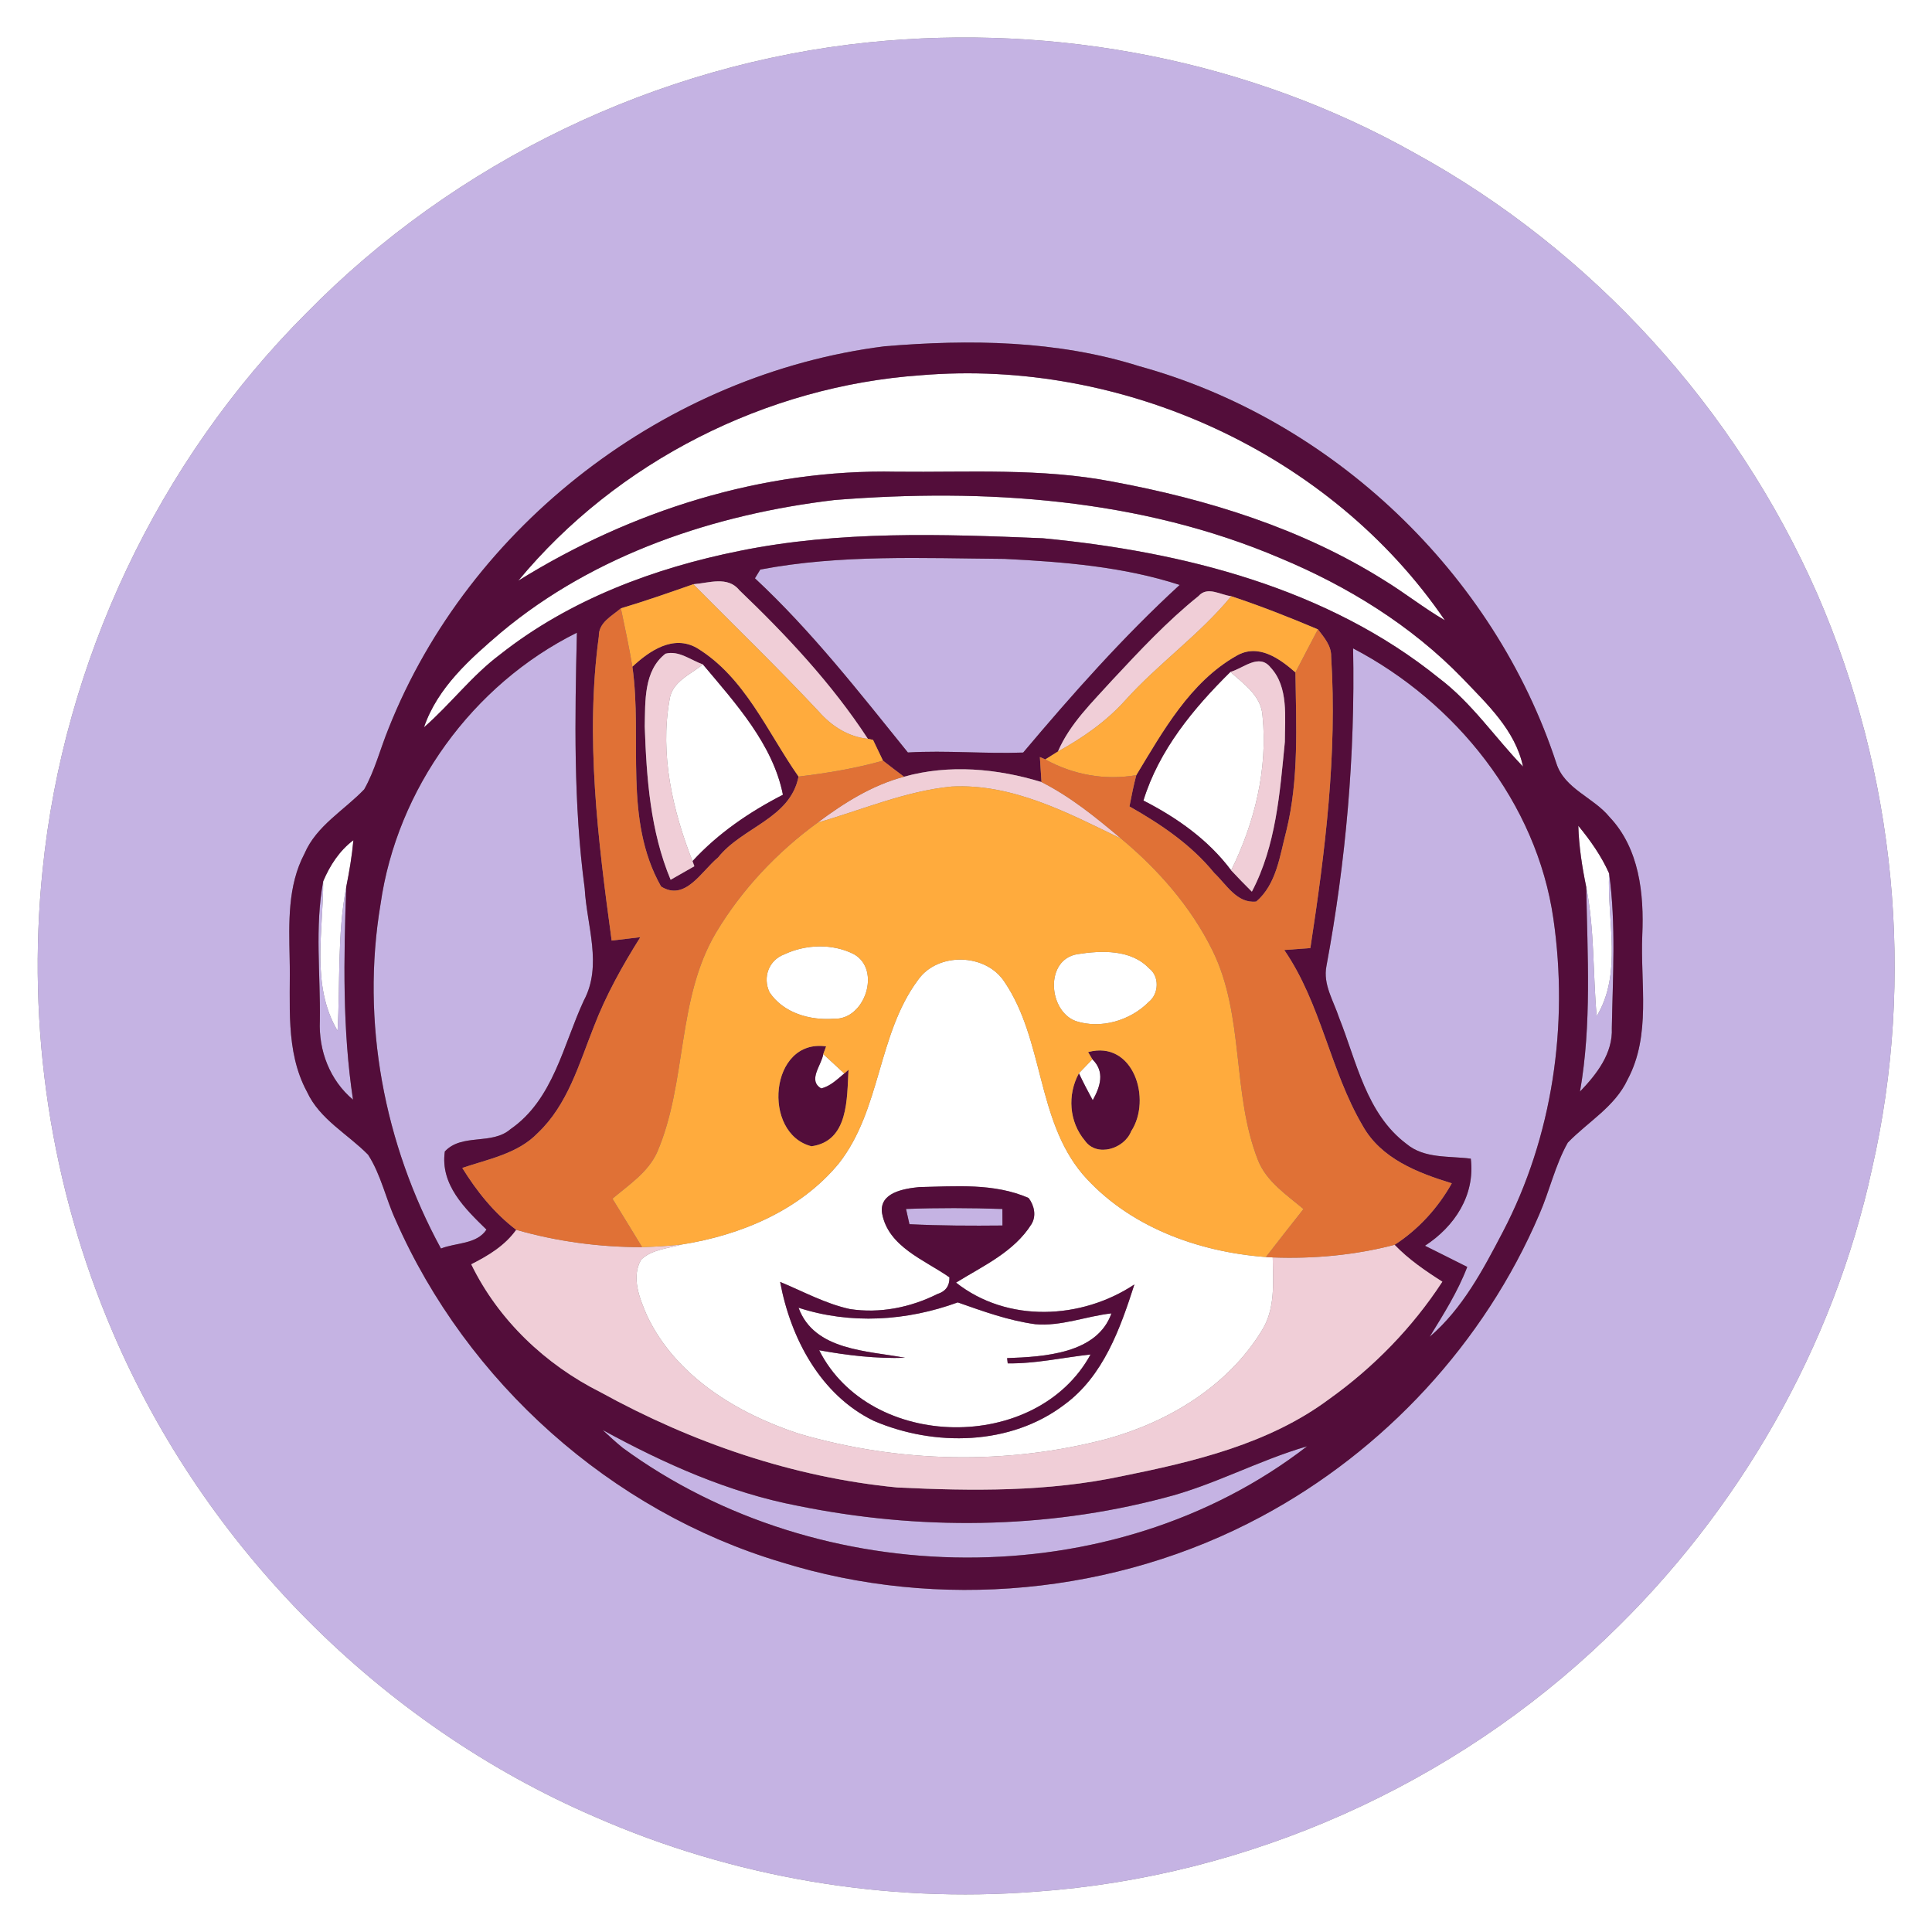 <?xml version="1.0" encoding="UTF-8" ?>
<!DOCTYPE svg PUBLIC "-//W3C//DTD SVG 1.1//EN" "http://www.w3.org/Graphics/SVG/1.1/DTD/svg11.dtd">
<svg width="250pt" height="250pt" viewBox="0 0 250 250" version="1.1" xmlns="http://www.w3.org/2000/svg">
<rect x="0" y="0" width="250" height="250" fill="#808080" stroke="none"/>
<g id="#ffffffff">
<path fill="#ffffff" opacity="1.00" d=" M 0.00 0.00 L 250.00 0.00 L 250.00 250.00 L 0.00 250.00 L 0.00 0.00 M 112.41 5.48 C 85.03 8.28 58.83 20.91 39.58 40.58 C 20.43 59.76 8.23 85.64 5.51 112.60 C 3.41 132.87 6.56 153.65 14.59 172.38 C 26.45 200.16 49.22 223.13 76.96 235.09 C 94.82 242.93 114.60 246.31 134.04 244.78 C 161.50 242.85 188.08 230.99 207.91 211.91 C 224.97 195.65 237.27 174.30 242.24 151.22 C 247.90 126.52 245.25 100.06 235.15 76.85 C 224.61 52.86 206.07 32.42 183.08 19.82 C 161.78 7.83 136.68 3.00 112.41 5.48 Z" />
<path fill="#ffffff" opacity="1.00" d=" M 67.06 75.15 C 79.83 59.71 99.16 49.96 119.12 48.56 C 145.19 46.36 172.18 58.58 186.97 80.27 C 184.22 78.67 181.73 76.68 179.02 75.03 C 168.40 68.37 156.24 64.60 143.99 62.33 C 134.77 60.54 125.33 61.14 116.00 61.04 C 98.73 60.67 81.65 66.07 67.06 75.15 Z" />
<path fill="#ffffff" opacity="1.00" d=" M 108.00 64.70 C 127.43 63.15 147.55 64.49 165.66 72.22 C 174.39 75.86 182.62 80.93 189.23 87.75 C 192.42 91.10 196.08 94.48 197.08 99.20 C 193.43 95.42 190.47 90.97 186.23 87.77 C 171.80 76.10 153.09 71.38 134.94 69.65 C 121.87 69.11 108.62 68.66 95.73 71.28 C 84.64 73.50 73.69 77.61 64.74 84.67 C 61.07 87.41 58.30 91.12 54.86 94.12 C 56.61 88.98 60.82 85.26 64.83 81.84 C 76.95 71.71 92.48 66.54 108.00 64.70 Z" />
<path fill="#ffffff" opacity="1.00" d=" M 86.64 90.55 C 86.94 88.23 89.34 87.28 90.96 85.98 C 95.16 90.98 100.02 96.31 101.31 102.84 C 96.97 105.07 92.93 107.82 89.61 111.43 C 87.03 104.85 85.37 97.61 86.64 90.55 Z" />
<path fill="#ffffff" opacity="1.00" d=" M 147.96 103.59 C 149.96 97.08 154.43 91.66 159.21 86.95 C 160.96 88.51 163.21 90.04 163.37 92.62 C 164.07 99.48 162.35 106.48 159.31 112.62 C 156.36 108.67 152.31 105.82 147.96 103.59 Z" />
<path fill="#ffffff" opacity="1.00" d=" M 204.23 106.85 C 205.79 108.74 207.22 110.77 208.22 113.02 C 207.93 119.13 209.96 125.95 206.61 131.49 C 206.11 125.93 206.34 120.29 205.26 114.79 C 204.72 112.17 204.31 109.52 204.23 106.85 Z" />
<path fill="#ffffff" opacity="1.00" d=" M 41.82 114.04 C 42.69 111.98 43.93 110.07 45.73 108.72 C 45.55 110.76 45.20 112.78 44.80 114.79 C 43.63 120.92 44.03 127.18 43.68 133.38 C 40.20 127.51 41.85 120.47 41.82 114.04 Z" />
<path fill="#ffffff" opacity="1.00" d=" M 101.47 123.50 C 104.24 122.19 107.72 122.06 110.49 123.47 C 114.09 125.48 111.90 132.01 107.92 131.82 C 104.83 132.07 101.35 131.09 99.57 128.39 C 98.67 126.47 99.47 124.26 101.47 123.50 Z" />
<path fill="#ffffff" opacity="1.00" d=" M 139.41 123.47 C 142.53 122.98 146.34 122.83 148.70 125.31 C 150.06 126.34 149.96 128.61 148.66 129.64 C 146.27 132.06 142.45 133.20 139.18 132.12 C 135.62 130.77 135.19 124.17 139.41 123.47 Z" />
<path fill="#ffffff" opacity="1.00" d=" M 118.78 126.82 C 121.32 123.17 127.56 123.34 129.97 127.04 C 135.09 134.58 134.11 144.82 140.07 151.92 C 145.98 158.72 155.00 162.00 163.81 162.66 L 164.69 162.71 C 164.74 165.92 165.06 169.42 163.23 172.25 C 158.83 179.40 151.17 184.01 143.21 186.20 C 130.21 189.61 116.30 189.30 103.41 185.53 C 95.43 182.92 87.47 178.11 83.74 170.28 C 82.78 168.06 81.64 165.30 82.96 163.00 C 84.34 161.67 86.44 161.56 88.20 161.04 C 95.83 159.84 103.53 156.63 108.54 150.55 C 114.01 143.59 113.55 133.87 118.78 126.82 M 114.14 157.00 C 114.93 161.35 119.65 163.03 122.86 165.29 C 122.88 166.40 122.36 167.12 121.29 167.45 C 117.82 169.19 113.83 169.99 109.97 169.39 C 106.80 168.70 103.93 167.11 100.95 165.88 C 102.30 173.16 106.17 180.51 113.07 183.86 C 120.91 187.22 130.77 187.06 137.73 181.76 C 142.78 178.06 144.95 171.93 146.79 166.21 C 139.92 170.76 130.36 171.21 123.71 165.97 C 127.20 163.81 131.21 162.01 133.47 158.41 C 134.13 157.33 133.83 155.98 133.10 155.02 C 128.65 153.07 123.66 153.51 118.93 153.61 C 116.96 153.81 113.73 154.32 114.14 157.00 Z" />
<path fill="#ffffff" opacity="1.00" d=" M 106.26 140.84 C 104.48 139.79 106.31 137.84 106.53 136.40 C 107.21 137.03 108.57 138.28 109.25 138.91 C 108.33 139.66 107.46 140.56 106.26 140.84 Z" />
<path fill="#ffffff" opacity="1.00" d=" M 139.61 138.88 C 140.04 138.43 140.91 137.52 141.35 137.07 C 143.01 138.68 142.38 140.60 141.40 142.37 C 140.77 141.22 140.17 140.06 139.61 138.88 Z" />
<path fill="#ffffff" opacity="1.00" d=" M 103.33 169.22 C 110.06 171.41 117.34 170.94 123.93 168.53 C 127.21 169.68 130.50 170.88 133.96 171.35 C 137.32 171.65 140.52 170.32 143.82 169.95 C 141.98 175.18 135.08 175.57 130.32 175.74 C 130.34 175.91 130.38 176.25 130.40 176.42 C 134.02 176.47 137.54 175.66 141.12 175.27 C 134.12 188.08 112.58 187.76 106.00 174.72 C 109.66 175.39 113.38 175.82 117.12 175.70 C 112.24 174.77 105.36 174.78 103.33 169.22 Z" />
</g>
<g id="#c5b3e3ff">
<path fill="#c5b3e3" opacity="1.00" d=" M 112.41 5.48 C 136.68 3.00 161.78 7.83 183.08 19.82 C 206.07 32.42 224.61 52.86 235.15 76.85 C 245.25 100.06 247.90 126.52 242.24 151.22 C 237.27 174.30 224.97 195.65 207.91 211.91 C 188.08 230.99 161.50 242.85 134.04 244.78 C 114.60 246.31 94.82 242.93 76.96 235.09 C 49.22 223.13 26.45 200.16 14.59 172.38 C 6.56 153.65 3.41 132.87 5.51 112.60 C 8.23 85.64 20.43 59.76 39.58 40.58 C 58.83 20.91 85.03 8.28 112.41 5.48 M 114.47 44.81 C 86.29 48.37 60.76 67.84 50.27 94.29 C 49.20 96.90 48.52 99.68 47.13 102.14 C 44.52 104.87 40.95 106.84 39.40 110.46 C 37.20 114.63 37.39 119.43 37.48 124.00 C 37.63 129.79 36.85 135.98 39.73 141.29 C 41.37 144.85 44.99 146.73 47.63 149.42 C 49.30 152.00 49.91 155.09 51.19 157.86 C 60.41 178.86 79.05 195.55 101.05 202.13 C 121.46 208.50 144.38 206.36 163.22 196.24 C 179.12 187.73 192.08 173.75 199.18 157.15 C 200.52 154.10 201.23 150.77 202.87 147.86 C 205.47 145.16 208.98 143.21 210.61 139.69 C 213.69 133.93 212.24 127.23 212.51 121.01 C 212.75 115.66 212.13 109.79 208.27 105.72 C 206.20 103.18 202.46 102.09 201.40 98.79 C 193.35 74.18 172.39 54.26 147.43 47.39 C 136.80 44.03 125.49 43.89 114.47 44.81 Z" />
<path fill="#c5b3e3" opacity="1.00" d=" M 98.38 73.70 C 108.79 71.72 119.45 72.24 129.99 72.32 C 137.61 72.70 145.36 73.32 152.65 75.69 C 145.35 82.39 138.78 89.81 132.40 97.38 C 127.48 97.56 122.45 97.08 117.48 97.37 C 111.20 89.60 105.03 81.67 97.69 74.83 C 97.86 74.55 98.20 73.98 98.38 73.70 Z" />
<path fill="#c5b3e3" opacity="1.00" d=" M 49.24 117.01 C 51.36 102.08 61.15 88.57 74.65 81.87 C 74.39 92.91 74.19 103.99 75.66 114.96 C 75.92 119.77 77.99 124.92 75.54 129.48 C 72.87 135.23 71.60 142.28 66.06 146.11 C 63.62 148.22 59.79 146.61 57.56 149.00 C 56.95 153.31 60.17 156.39 62.95 159.11 C 61.69 161.03 59.00 160.78 57.06 161.56 C 49.70 148.05 46.69 132.23 49.24 117.01 Z" />
<path fill="#c5b3e3" opacity="1.00" d=" M 175.09 83.90 C 188.38 90.85 198.85 103.86 201.01 118.90 C 203.00 132.63 200.92 147.07 194.47 159.40 C 191.91 164.30 189.26 169.33 185.00 172.98 C 186.79 170.06 188.63 167.16 189.86 163.94 C 188.03 163.03 186.22 162.10 184.39 161.20 C 188.22 158.71 190.90 154.67 190.32 149.93 C 187.51 149.56 184.32 149.96 182.00 148.02 C 176.79 144.11 175.55 137.37 173.27 131.67 C 172.56 129.50 171.17 127.38 171.64 125.01 C 174.16 111.47 175.37 97.67 175.09 83.90 Z" />
<path fill="#c5b3e3" opacity="1.00" d=" M 208.22 113.02 C 209.13 119.64 208.69 126.37 208.57 133.02 C 208.72 136.32 206.60 139.01 204.45 141.25 C 205.98 132.51 205.41 123.61 205.26 114.79 C 206.34 120.29 206.11 125.93 206.61 131.49 C 209.96 125.95 207.93 119.13 208.22 113.02 Z" />
<path fill="#c5b3e3" opacity="1.00" d=" M 41.39 132.07 C 41.48 126.07 40.72 119.97 41.82 114.04 C 41.85 120.47 40.20 127.51 43.68 133.38 C 44.03 127.18 43.63 120.92 44.80 114.79 C 44.48 123.97 44.30 133.20 45.68 142.30 C 42.68 139.79 41.21 135.93 41.39 132.07 Z" />
<path fill="#c5b3e3" opacity="1.00" d=" M 117.24 156.44 C 121.39 156.28 125.55 156.30 129.71 156.44 C 129.71 156.97 129.72 158.04 129.72 158.58 C 125.71 158.62 121.69 158.61 117.68 158.41 C 117.57 157.92 117.35 156.93 117.24 156.44 Z" />
<path fill="#c5b3e3" opacity="1.00" d=" M 77.98 185.04 C 85.93 189.38 94.29 193.14 103.23 194.85 C 118.84 198.03 135.20 197.90 150.65 193.82 C 157.03 192.21 162.83 188.98 169.14 187.15 C 143.95 206.62 106.06 206.01 80.58 187.35 C 79.68 186.62 78.83 185.83 77.98 185.04 Z" />
</g>
<g id="#530d3aff">
<path fill="#530d3a" opacity="1.00" d=" M 114.47 44.81 C 125.49 43.89 136.80 44.03 147.43 47.39 C 172.39 54.26 193.35 74.18 201.40 98.79 C 202.46 102.09 206.20 103.18 208.27 105.72 C 212.13 109.79 212.75 115.66 212.51 121.01 C 212.24 127.23 213.69 133.93 210.61 139.69 C 208.98 143.21 205.47 145.16 202.87 147.86 C 201.23 150.77 200.52 154.10 199.18 157.15 C 192.08 173.75 179.12 187.73 163.22 196.24 C 144.38 206.36 121.46 208.50 101.05 202.13 C 79.05 195.55 60.41 178.86 51.19 157.86 C 49.91 155.09 49.30 152.00 47.63 149.42 C 44.99 146.73 41.37 144.85 39.73 141.29 C 36.85 135.98 37.63 129.79 37.48 124.00 C 37.39 119.43 37.20 114.63 39.40 110.46 C 40.95 106.84 44.52 104.87 47.13 102.14 C 48.52 99.68 49.20 96.90 50.27 94.29 C 60.76 67.84 86.29 48.37 114.47 44.81 M 67.06 75.15 C 81.65 66.07 98.73 60.67 116.00 61.04 C 125.33 61.14 134.77 60.54 143.99 62.33 C 156.24 64.60 168.40 68.37 179.02 75.03 C 181.73 76.68 184.22 78.67 186.97 80.27 C 172.18 58.58 145.19 46.36 119.12 48.56 C 99.16 49.96 79.83 59.71 67.06 75.15 M 108.00 64.70 C 92.48 66.54 76.95 71.71 64.83 81.84 C 60.82 85.26 56.61 88.98 54.86 94.12 C 58.30 91.12 61.07 87.41 64.74 84.67 C 73.69 77.61 84.64 73.50 95.73 71.28 C 108.62 68.66 121.87 69.11 134.94 69.65 C 153.09 71.38 171.80 76.10 186.23 87.77 C 190.47 90.97 193.43 95.42 197.08 99.20 C 196.08 94.48 192.42 91.10 189.23 87.75 C 182.62 80.93 174.39 75.86 165.66 72.22 C 147.55 64.49 127.43 63.15 108.00 64.70 M 98.38 73.70 C 98.20 73.98 97.86 74.55 97.69 74.83 C 105.03 81.67 111.20 89.60 117.48 97.37 C 122.45 97.08 127.48 97.56 132.40 97.38 C 138.78 89.81 145.35 82.39 152.65 75.69 C 145.36 73.32 137.61 72.70 129.99 72.32 C 119.45 72.24 108.79 71.72 98.38 73.70 M 89.71 75.60 C 86.60 76.69 83.49 77.78 80.34 78.72 C 79.16 79.73 77.44 80.56 77.49 82.35 C 75.71 95.44 77.38 108.71 79.15 121.71 C 80.38 121.56 81.62 121.41 82.86 121.27 C 80.54 124.96 78.40 128.79 76.84 132.87 C 74.93 137.67 73.47 142.93 69.60 146.60 C 67.02 149.29 63.21 149.98 59.82 151.13 C 61.69 154.15 63.95 156.98 66.80 159.14 C 65.34 161.19 63.18 162.49 60.98 163.60 C 64.50 170.83 70.59 176.59 77.74 180.17 C 89.58 186.69 102.63 191.18 116.11 192.48 C 125.79 192.95 135.59 193.05 145.11 191.03 C 154.49 189.14 164.21 186.85 172.02 181.02 C 177.76 176.92 182.78 171.77 186.64 165.85 C 184.44 164.45 182.27 162.97 180.46 161.08 C 183.54 159.09 186.07 156.31 187.86 153.12 C 183.44 151.76 178.71 149.94 176.33 145.67 C 172.10 138.48 170.96 129.88 166.18 122.93 C 167.31 122.84 168.44 122.76 169.56 122.68 C 171.47 110.22 173.05 97.59 172.25 84.96 C 172.29 83.55 171.33 82.48 170.54 81.44 C 166.85 79.88 163.12 78.41 159.32 77.15 C 157.93 76.99 156.24 75.81 155.09 77.13 C 151.05 80.37 147.50 84.18 143.97 87.96 C 141.37 90.85 138.46 93.61 136.90 97.24 C 136.49 97.50 135.67 98.01 135.26 98.27 L 134.56 97.96 C 134.61 98.77 134.72 100.39 134.77 101.20 C 129.07 99.45 122.79 98.87 116.98 100.51 C 116.06 99.83 115.16 99.13 114.26 98.43 C 113.83 97.53 113.40 96.63 112.97 95.74 L 112.30 95.60 C 107.65 88.48 101.78 82.22 95.66 76.36 C 94.16 74.50 91.70 75.45 89.71 75.60 M 49.24 117.01 C 46.69 132.23 49.70 148.05 57.06 161.56 C 59.00 160.78 61.69 161.03 62.95 159.11 C 60.17 156.39 56.95 153.31 57.56 149.00 C 59.79 146.61 63.62 148.22 66.06 146.11 C 71.60 142.28 72.87 135.23 75.54 129.48 C 77.99 124.92 75.92 119.77 75.66 114.96 C 74.19 103.99 74.39 92.91 74.65 81.87 C 61.15 88.57 51.36 102.08 49.24 117.01 M 175.09 83.90 C 175.37 97.67 174.16 111.47 171.64 125.01 C 171.17 127.38 172.56 129.50 173.27 131.67 C 175.55 137.37 176.79 144.11 182.00 148.02 C 184.32 149.96 187.51 149.56 190.32 149.93 C 190.90 154.67 188.22 158.71 184.39 161.20 C 186.22 162.10 188.03 163.03 189.86 163.94 C 188.63 167.16 186.79 170.06 185.00 172.98 C 189.26 169.33 191.91 164.30 194.47 159.40 C 200.92 147.07 203.00 132.63 201.01 118.90 C 198.85 103.86 188.38 90.85 175.09 83.90 M 204.23 106.85 C 204.31 109.52 204.72 112.17 205.26 114.79 C 205.41 123.61 205.98 132.51 204.45 141.25 C 206.60 139.01 208.72 136.32 208.57 133.02 C 208.69 126.37 209.13 119.64 208.22 113.02 C 207.22 110.77 205.79 108.74 204.23 106.85 M 41.82 114.04 C 40.72 119.97 41.48 126.07 41.39 132.07 C 41.21 135.93 42.68 139.79 45.68 142.30 C 44.30 133.20 44.48 123.97 44.80 114.79 C 45.20 112.78 45.55 110.76 45.73 108.72 C 43.93 110.07 42.69 111.98 41.82 114.04 M 77.98 185.04 C 78.83 185.83 79.68 186.62 80.58 187.35 C 106.06 206.01 143.95 206.62 169.14 187.15 C 162.83 188.98 157.03 192.21 150.65 193.82 C 135.20 197.90 118.84 198.03 103.23 194.85 C 94.29 193.14 85.93 189.38 77.98 185.04 Z" />
<path fill="#530d3a" opacity="1.00" d=" M 81.83 86.27 C 84.03 84.22 87.09 82.11 90.15 83.83 C 96.40 87.62 99.29 94.73 103.33 100.49 C 102.27 105.94 96.02 107.03 92.91 110.97 C 90.80 112.68 88.67 116.70 85.54 114.71 C 80.62 106.01 83.17 95.70 81.83 86.27 M 83.43 94.00 C 83.66 100.70 84.16 107.59 86.78 113.84 C 87.81 113.26 88.83 112.68 89.85 112.09 L 89.61 111.43 C 92.93 107.82 96.97 105.07 101.31 102.84 C 100.02 96.31 95.16 90.98 90.96 85.98 C 89.39 85.43 87.84 84.13 86.11 84.59 C 83.27 86.80 83.51 90.77 83.43 94.00 Z" />
<path fill="#530d3a" opacity="1.00" d=" M 159.96 84.88 C 162.78 83.21 165.53 85.17 167.63 87.01 C 167.72 93.86 168.10 100.81 166.45 107.53 C 165.61 110.70 165.20 114.40 162.56 116.66 C 160.06 116.95 158.68 114.43 157.11 112.95 C 154.14 109.30 150.21 106.65 146.15 104.35 C 146.42 102.99 146.68 101.63 147.04 100.30 C 150.49 94.60 154.00 88.27 159.96 84.88 M 159.21 86.95 C 154.43 91.66 149.96 97.08 147.96 103.59 C 152.31 105.82 156.36 108.67 159.31 112.62 C 160.18 113.56 161.08 114.47 161.99 115.38 C 165.12 109.43 165.61 102.57 166.26 96.00 C 166.26 92.81 166.76 88.90 164.42 86.38 C 162.92 84.49 160.92 86.47 159.21 86.95 Z" />
<path fill="#530d3a" opacity="1.00" d=" M 105.01 148.33 C 98.54 146.70 99.57 134.35 106.90 135.40 L 106.53 136.40 C 106.31 137.84 104.48 139.79 106.26 140.84 C 107.46 140.56 108.33 139.66 109.25 138.91 L 109.80 138.42 C 109.58 142.11 109.85 147.65 105.01 148.33 Z" />
<path fill="#530d3a" opacity="1.00" d=" M 140.80 136.14 C 146.66 134.55 149.09 142.25 146.37 146.39 C 145.49 148.66 141.94 149.78 140.40 147.62 C 138.33 145.17 138.09 141.67 139.61 138.88 C 140.17 140.06 140.77 141.22 141.40 142.37 C 142.38 140.60 143.01 138.68 141.35 137.07 L 140.80 136.14 Z" />
<path fill="#530d3a" opacity="1.00" d=" M 114.14 157.00 C 113.73 154.32 116.96 153.81 118.93 153.61 C 123.66 153.51 128.65 153.07 133.10 155.02 C 133.83 155.98 134.13 157.33 133.47 158.41 C 131.21 162.01 127.20 163.81 123.71 165.97 C 130.36 171.21 139.92 170.76 146.79 166.21 C 144.95 171.93 142.78 178.06 137.73 181.76 C 130.77 187.06 120.91 187.22 113.07 183.86 C 106.17 180.51 102.30 173.16 100.95 165.88 C 103.93 167.11 106.80 168.70 109.97 169.39 C 113.83 169.99 117.82 169.19 121.29 167.45 C 122.36 167.12 122.88 166.40 122.86 165.29 C 119.65 163.03 114.93 161.35 114.14 157.00 M 117.24 156.44 C 117.35 156.93 117.57 157.92 117.68 158.41 C 121.69 158.61 125.71 158.62 129.72 158.58 C 129.72 158.04 129.71 156.97 129.71 156.44 C 125.55 156.30 121.39 156.28 117.24 156.44 M 103.33 169.22 C 105.36 174.78 112.24 174.77 117.12 175.70 C 113.38 175.82 109.66 175.39 106.00 174.72 C 112.58 187.76 134.12 188.08 141.12 175.27 C 137.54 175.66 134.02 176.47 130.40 176.42 C 130.38 176.25 130.34 175.91 130.32 175.74 C 135.08 175.57 141.98 175.18 143.82 169.95 C 140.52 170.32 137.32 171.65 133.96 171.35 C 130.50 170.88 127.21 169.68 123.93 168.53 C 117.34 170.94 110.06 171.41 103.33 169.22 Z" />
</g>
<g id="#f0ced7ff">
<path fill="#f0ced7" opacity="1.00" d=" M 89.71 75.60 C 91.70 75.45 94.16 74.50 95.66 76.36 C 101.78 82.22 107.65 88.48 112.30 95.60 C 109.76 95.35 107.60 93.95 105.95 92.07 C 100.68 86.44 95.13 81.08 89.71 75.60 Z" />
<path fill="#f0ced7" opacity="1.00" d=" M 155.09 77.13 C 156.24 75.81 157.93 76.99 159.32 77.15 C 155.24 82.12 149.91 85.84 145.61 90.62 C 143.15 93.36 140.11 95.47 136.90 97.24 C 138.46 93.61 141.37 90.85 143.97 87.96 C 147.50 84.18 151.05 80.37 155.09 77.13 Z" />
<path fill="#f0ced7" opacity="1.00" d=" M 83.43 94.00 C 83.51 90.77 83.27 86.80 86.11 84.59 C 87.84 84.13 89.39 85.43 90.96 85.98 C 89.34 87.28 86.94 88.23 86.64 90.55 C 85.37 97.61 87.03 104.85 89.61 111.43 L 89.85 112.09 C 88.83 112.68 87.81 113.26 86.78 113.84 C 84.16 107.59 83.66 100.70 83.43 94.00 Z" />
<path fill="#f0ced7" opacity="1.00" d=" M 159.21 86.95 C 160.92 86.47 162.92 84.49 164.42 86.38 C 166.76 88.90 166.26 92.81 166.26 96.00 C 165.61 102.57 165.12 109.43 161.99 115.38 C 161.08 114.47 160.18 113.56 159.31 112.62 C 162.35 106.48 164.07 99.48 163.37 92.62 C 163.21 90.04 160.96 88.51 159.21 86.95 Z" />
<path fill="#f0ced7" opacity="1.00" d=" M 116.98 100.51 C 122.79 98.87 129.07 99.45 134.77 101.20 C 138.55 103.11 141.85 105.80 145.07 108.52 C 138.19 105.18 131.00 101.36 123.12 101.78 C 117.13 102.37 111.55 104.80 105.81 106.44 C 109.20 103.91 112.85 101.60 116.98 100.51 Z" />
<path fill="#f0ced7" opacity="1.00" d=" M 66.80 159.14 C 72.08 160.65 77.59 161.39 83.09 161.38 C 84.79 161.33 86.50 161.22 88.20 161.04 C 86.44 161.56 84.34 161.67 82.96 163.00 C 81.64 165.30 82.78 168.06 83.74 170.28 C 87.47 178.11 95.43 182.92 103.41 185.53 C 116.30 189.30 130.21 189.61 143.21 186.20 C 151.17 184.01 158.83 179.40 163.23 172.25 C 165.06 169.42 164.74 165.92 164.69 162.71 C 169.99 162.91 175.32 162.42 180.46 161.08 C 182.27 162.97 184.44 164.45 186.64 165.85 C 182.78 171.77 177.76 176.92 172.02 181.02 C 164.21 186.85 154.49 189.14 145.11 191.03 C 135.59 193.05 125.79 192.95 116.11 192.48 C 102.63 191.18 89.58 186.69 77.74 180.17 C 70.59 176.59 64.50 170.83 60.98 163.60 C 63.18 162.49 65.34 161.19 66.80 159.14 Z" />
</g>
<g id="#ffab3dff">
<path fill="#ffab3d" opacity="1.00" d=" M 80.34 78.72 C 83.49 77.78 86.60 76.69 89.71 75.60 C 95.13 81.08 100.68 86.44 105.95 92.07 C 107.60 93.95 109.76 95.35 112.30 95.60 L 112.97 95.74 C 113.40 96.63 113.83 97.53 114.26 98.43 C 110.68 99.44 107.02 100.04 103.33 100.49 C 99.29 94.73 96.40 87.62 90.15 83.83 C 87.09 82.11 84.03 84.22 81.83 86.27 C 81.41 83.74 80.87 81.23 80.34 78.72 Z" />
<path fill="#ffab3d" opacity="1.00" d=" M 159.32 77.15 C 163.12 78.41 166.85 79.88 170.54 81.44 C 169.56 83.29 168.60 85.15 167.63 87.01 C 165.53 85.17 162.78 83.21 159.96 84.88 C 154.00 88.27 150.49 94.60 147.04 100.30 C 142.97 101.01 138.87 100.26 135.26 98.27 C 135.67 98.01 136.49 97.50 136.90 97.24 C 140.11 95.47 143.15 93.36 145.61 90.62 C 149.91 85.84 155.24 82.12 159.32 77.15 Z" />
<path fill="#ffab3d" opacity="1.00" d=" M 105.81 106.44 C 111.55 104.80 117.13 102.37 123.12 101.78 C 131.00 101.36 138.19 105.18 145.07 108.52 C 149.89 112.53 154.13 117.37 156.91 123.02 C 161.07 131.52 159.36 141.46 162.80 150.17 C 163.91 152.92 166.49 154.61 168.67 156.45 C 167.04 158.51 165.42 160.58 163.81 162.66 C 155.00 162.00 145.98 158.72 140.07 151.92 C 134.11 144.82 135.09 134.58 129.97 127.04 C 127.56 123.34 121.32 123.17 118.78 126.82 C 113.55 133.87 114.01 143.59 108.54 150.55 C 103.53 156.63 95.83 159.84 88.20 161.04 C 86.50 161.22 84.79 161.33 83.09 161.38 C 81.82 159.28 80.53 157.20 79.25 155.11 C 81.37 153.31 83.88 151.69 85.05 149.06 C 88.94 139.97 87.53 129.31 92.66 120.67 C 96.00 115.09 100.57 110.26 105.81 106.44 M 101.47 123.50 C 99.47 124.26 98.67 126.47 99.57 128.39 C 101.35 131.09 104.83 132.07 107.92 131.82 C 111.90 132.01 114.09 125.48 110.49 123.47 C 107.72 122.06 104.24 122.19 101.47 123.50 M 139.41 123.47 C 135.19 124.17 135.62 130.77 139.18 132.12 C 142.45 133.20 146.27 132.06 148.66 129.64 C 149.96 128.61 150.06 126.34 148.70 125.31 C 146.34 122.83 142.53 122.98 139.41 123.47 M 105.01 148.33 C 109.85 147.65 109.58 142.11 109.80 138.42 L 109.25 138.91 C 108.57 138.28 107.21 137.03 106.53 136.40 L 106.90 135.40 C 99.57 134.35 98.54 146.70 105.01 148.33 M 140.80 136.14 L 141.35 137.07 C 140.91 137.52 140.04 138.43 139.61 138.88 C 138.09 141.67 138.33 145.17 140.40 147.62 C 141.94 149.78 145.49 148.66 146.37 146.39 C 149.09 142.25 146.66 134.55 140.80 136.14 Z" />
</g>
<g id="#e07136ff">
<path fill="#e07136" opacity="1.00" d=" M 77.49 82.35 C 77.44 80.56 79.16 79.73 80.34 78.72 C 80.87 81.23 81.41 83.74 81.83 86.27 C 83.17 95.70 80.62 106.01 85.54 114.71 C 88.67 116.70 90.80 112.68 92.91 110.97 C 96.02 107.03 102.27 105.94 103.33 100.49 C 107.02 100.04 110.68 99.44 114.26 98.43 C 115.16 99.13 116.06 99.83 116.98 100.51 C 112.85 101.60 109.20 103.91 105.81 106.44 C 100.57 110.26 96.00 115.09 92.66 120.67 C 87.53 129.31 88.94 139.97 85.05 149.06 C 83.88 151.69 81.37 153.31 79.25 155.11 C 80.53 157.20 81.82 159.28 83.09 161.38 C 77.59 161.39 72.08 160.65 66.80 159.14 C 63.95 156.98 61.69 154.15 59.82 151.13 C 63.21 149.98 67.02 149.29 69.60 146.60 C 73.47 142.93 74.93 137.67 76.84 132.87 C 78.40 128.79 80.54 124.96 82.86 121.27 C 81.62 121.41 80.38 121.56 79.15 121.71 C 77.38 108.71 75.71 95.44 77.49 82.35 Z" />
<path fill="#e07136" opacity="1.00" d=" M 170.54 81.44 C 171.33 82.48 172.29 83.55 172.25 84.96 C 173.05 97.59 171.47 110.22 169.56 122.68 C 168.44 122.76 167.31 122.84 166.18 122.93 C 170.96 129.88 172.10 138.48 176.33 145.67 C 178.71 149.94 183.44 151.76 187.86 153.12 C 186.07 156.31 183.54 159.09 180.46 161.08 C 175.32 162.42 169.99 162.91 164.69 162.71 L 163.81 162.66 C 165.42 160.58 167.04 158.51 168.67 156.45 C 166.49 154.61 163.91 152.92 162.80 150.17 C 159.36 141.46 161.07 131.52 156.91 123.02 C 154.13 117.37 149.89 112.53 145.07 108.52 C 141.85 105.80 138.55 103.11 134.77 101.20 C 134.72 100.39 134.61 98.77 134.56 97.96 L 135.26 98.27 C 138.87 100.26 142.97 101.01 147.04 100.30 C 146.68 101.63 146.42 102.99 146.15 104.35 C 150.21 106.65 154.14 109.30 157.11 112.95 C 158.68 114.43 160.06 116.95 162.56 116.66 C 165.20 114.40 165.61 110.70 166.45 107.53 C 168.10 100.81 167.72 93.86 167.63 87.01 C 168.60 85.15 169.56 83.29 170.54 81.44 Z" />
</g>
</svg>
